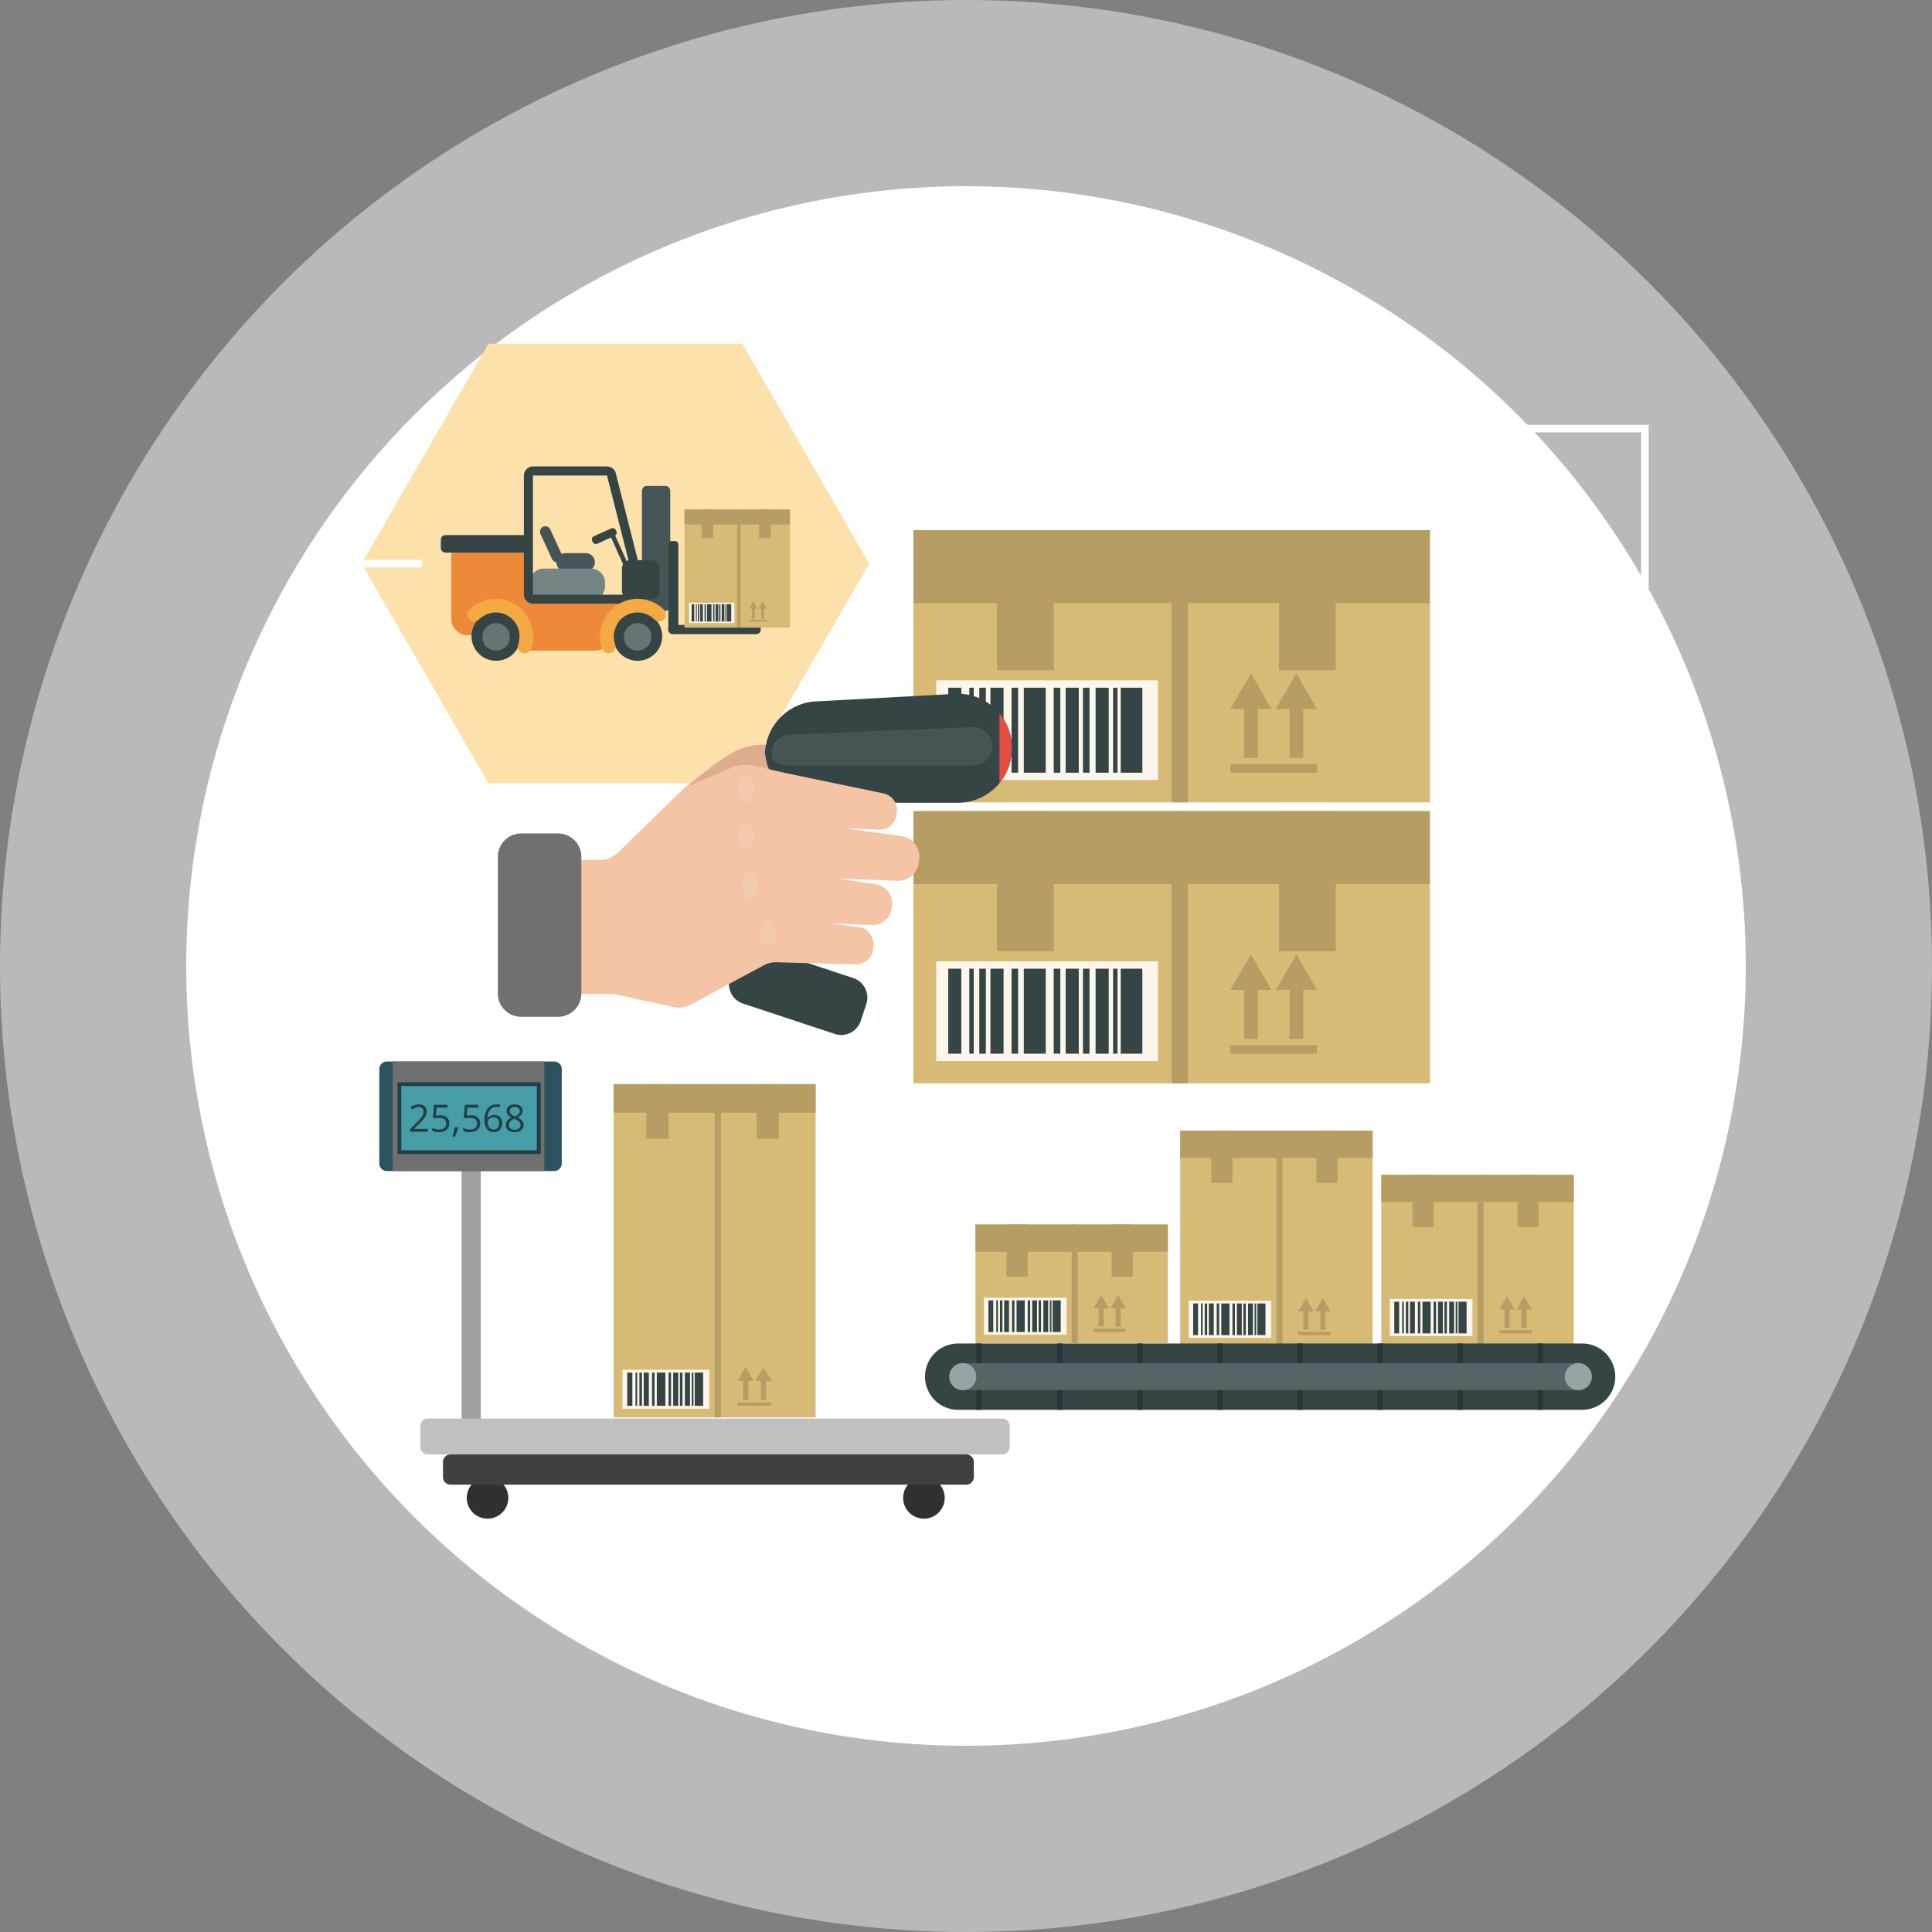 <svg xmlns="http://www.w3.org/2000/svg" xmlns:xlink="http://www.w3.org/1999/xlink" width="166" height="166" viewBox="0 0 166 166">
  <rect x="0" y="0" width="166" height="166" fill="#808080" stroke="none"/>
  <defs>
    <clipPath id="clip-path">
      <rect id="Rectángulo_359917" data-name="Rectángulo 359917" width="124.175" height="111.488" fill="none"/>
    </clipPath>
    <clipPath id="clip-path-3">
      <rect id="Rectángulo_359757" data-name="Rectángulo 359757" width="0.996" height="2.457" fill="none"/>
    </clipPath>
    <clipPath id="clip-path-5">
      <rect id="Rectángulo_359780" data-name="Rectángulo 359780" width="1.816" height="4.485" fill="none"/>
    </clipPath>
    <clipPath id="clip-path-7">
      <rect id="Rectángulo_359803" data-name="Rectángulo 359803" width="1.816" height="4.484" fill="none"/>
    </clipPath>
    <clipPath id="clip-path-9">
      <rect id="Rectángulo_359826" data-name="Rectángulo 359826" width="1.817" height="4.484" fill="none"/>
    </clipPath>
    <clipPath id="clip-path-11">
      <rect id="Rectángulo_359865" data-name="Rectángulo 359865" width="4.876" height="12.035" fill="none"/>
    </clipPath>
    <clipPath id="clip-path-13">
      <rect id="Rectángulo_359888" data-name="Rectángulo 359888" width="4.876" height="12.036" fill="none"/>
    </clipPath>
    <clipPath id="clip-path-15">
      <rect id="Rectángulo_359912" data-name="Rectángulo 359912" width="1.907" height="4.707" fill="none"/>
    </clipPath>
  </defs>
  <g id="Grupo_1017666" data-name="Grupo 1017666" transform="translate(-304 -9375)">
    <circle id="Elipse_8441" data-name="Elipse 8441" cx="83" cy="83" r="83" transform="translate(304 9375)" fill="#fff" opacity="0.45"/>
    <circle id="Elipse_8442" data-name="Elipse 8442" cx="67" cy="67" r="67" transform="translate(320 9391)" fill="#fff"/>
    <g id="Grupo_1023217" data-name="Grupo 1023217" transform="translate(327.448 9404.533)">
      <g id="Grupo_1023216" data-name="Grupo 1023216" clip-path="url(#clip-path)">
        <g id="Grupo_1023215" data-name="Grupo 1023215">
          <g id="Grupo_1023214" data-name="Grupo 1023214" clip-path="url(#clip-path)">
            <path id="Trazado_755078" data-name="Trazado 755078" d="M17.4,104.761a1.515,1.515,0,1,1-1.515-1.515,1.515,1.515,0,0,1,1.515,1.515" transform="translate(-2.801 -20.119)" fill="#fff"/>
            <path id="Trazado_755079" data-name="Trazado 755079" d="M96.826,14.81A1.515,1.515,0,1,1,95.311,13.3a1.515,1.515,0,0,1,1.514,1.515" transform="translate(-18.277 -2.591)" fill="#fff"/>
            <path id="Trazado_755083" data-name="Trazado 755083" d="M20.365,37.781,9.459,18.891,20.365,0H42.178L53.084,18.891,42.178,37.781Z" transform="translate(-1.843 0)" fill="#fce2aa"/>
            <path id="Trazado_755084" data-name="Trazado 755084" d="M41.392,25.905H39.8a.42.42,0,0,1-.419-.418V15.595a.419.419,0,0,1,.419-.418h1.595a.419.419,0,0,1,.419.418v9.893a.42.42,0,0,1-.419.418" transform="translate(-7.673 -2.957)" fill="#455556"/>
            <path id="Trazado_755085" data-name="Trazado 755085" d="M40.523,30.7a2.113,2.113,0,1,1-2.113-2.113A2.113,2.113,0,0,1,40.523,30.7" transform="translate(-7.073 -5.57)" fill="#354546"/>
            <path id="Trazado_755086" data-name="Trazado 755086" d="M24.23,29.129H20.465a1.434,1.434,0,0,1-1.435-1.434V22.369a1.435,1.435,0,0,1,1.435-1.435H24.23a1.435,1.435,0,0,1,1.435,1.435v5.326a1.434,1.434,0,0,1-1.435,1.434" transform="translate(-3.708 -4.079)" fill="#ef893a"/>
            <path id="Trazado_755087" data-name="Trazado 755087" d="M32.67,31.67H27.235a1.416,1.416,0,0,1-1.384-1.114l-.36-1.646a1.416,1.416,0,0,1,1.383-1.719h6.441c1,0,2.047.076,1.683,1l-1.01,2.576a1.415,1.415,0,0,1-1.318.9" transform="translate(-4.961 -5.299)" fill="#ef893a"/>
            <path id="Trazado_755088" data-name="Trazado 755088" d="M25.421,30.7a2.113,2.113,0,1,1-2.113-2.113A2.113,2.113,0,0,1,25.421,30.7" transform="translate(-4.13 -5.57)" fill="#354546"/>
            <path id="Trazado_755089" data-name="Trazado 755089" d="M24.717,31a1.183,1.183,0,1,1-1.183-1.184A1.183,1.183,0,0,1,24.717,31" transform="translate(-4.356 -5.81)" fill="#657576"/>
            <path id="Trazado_755090" data-name="Trazado 755090" d="M39.819,31a1.183,1.183,0,1,1-1.183-1.184A1.183,1.183,0,0,1,39.819,31" transform="translate(-7.298 -5.81)" fill="#657576"/>
            <path id="Trazado_755091" data-name="Trazado 755091" d="M30.151,22.526h0a.466.466,0,0,1-.617-.227l-.994-2.159a.465.465,0,0,1,.845-.389l.994,2.158a.466.466,0,0,1-.228.617" transform="translate(-5.553 -3.796)" fill="#455556"/>
            <path id="Trazado_755092" data-name="Trazado 755092" d="M33.558,23.127h0a.78.78,0,0,1-.779.78H31.031a.78.78,0,0,1,0-1.56h1.747a.78.78,0,0,1,.779.779" transform="translate(-5.895 -4.355)" fill="#455556"/>
            <path id="Trazado_755093" data-name="Trazado 755093" d="M28.622,23.995h4.047a1.215,1.215,0,0,1,1.211,1.21v.3a1.215,1.215,0,0,1-1.211,1.211H28.622a1.214,1.214,0,0,1-1.21-1.211v-.3a1.214,1.214,0,0,1,1.21-1.21" transform="translate(-5.342 -4.676)" fill="#758586"/>
            <path id="Trazado_755094" data-name="Trazado 755094" d="M39.754,26.45H37.965a.717.717,0,0,1-.715-.715V23.807a.717.717,0,0,1,.715-.715h1.789a.717.717,0,0,1,.715.715v1.928a.717.717,0,0,1-.715.715" transform="translate(-7.259 -4.5)" fill="#354546"/>
            <rect id="Rectángulo_359736" data-name="Rectángulo 359736" width="0.39" height="4.508" transform="translate(28.824 16.134) rotate(-24.212)" fill="#354546"/>
            <path id="Trazado_755095" data-name="Trazado 755095" d="M35.99,20.346l-1.487.669a.307.307,0,0,1-.4-.153l-.042-.094a.307.307,0,0,1,.154-.4l1.487-.669a.307.307,0,0,1,.4.155l.042.093a.307.307,0,0,1-.154.4" transform="translate(-6.631 -3.832)" fill="#354546"/>
            <path id="Trazado_755096" data-name="Trazado 755096" d="M36.491,24.892H27.608a.8.8,0,0,1-.824-.78V13.875a.8.8,0,0,1,.824-.781h6.287a.808.808,0,0,1,.82.724l2.586,10.2a.352.352,0,0,1,.013.1.8.8,0,0,1-.824.78m-8.922-.787a.213.213,0,0,0,.039.006h8.883a.071.071,0,0,0,.029-.006L33.949,13.971a.406.406,0,0,1-.011-.093c0,.008-.017,0-.043,0H27.608a.059.059,0,0,0-.047.017l0,10.217,0,0" transform="translate(-5.219 -2.552)" fill="#354546"/>
            <path id="Trazado_755097" data-name="Trazado 755097" d="M35.663,31.916a.586.586,0,0,1-.556-.4,3.218,3.218,0,0,1,3.031-4.29,3.191,3.191,0,0,1,2.269.94.585.585,0,1,1-.828.828,2.039,2.039,0,0,0-3.1.251,2.088,2.088,0,0,0-.266,1.9.587.587,0,0,1-.555.771" transform="translate(-6.807 -5.305)" fill="#f3aa43"/>
            <path id="Trazado_755098" data-name="Trazado 755098" d="M25.67,31.916a.6.6,0,0,1-.185-.031.584.584,0,0,1-.37-.74,2.085,2.085,0,0,0-.266-1.9,2.038,2.038,0,0,0-3.095-.251.585.585,0,1,1-.828-.828,3.209,3.209,0,0,1,4.873.394,3.244,3.244,0,0,1,.426,2.956.585.585,0,0,1-.555.4" transform="translate(-4.044 -5.305)" fill="#f3aa43"/>
            <path id="Trazado_755099" data-name="Trazado 755099" d="M25.015,21.927h-6.7a.392.392,0,0,1-.39-.39v-.727a.392.392,0,0,1,.39-.39h6.7a.391.391,0,0,1,.39.39v.727a.391.391,0,0,1-.39.39" transform="translate(-3.493 -3.979)" fill="#354546"/>
            <path id="Trazado_755100" data-name="Trazado 755100" d="M42.767,28.989h-.283a.291.291,0,0,1-.29-.29V21.349a.291.291,0,0,1,.29-.291h.283a.291.291,0,0,1,.29.291V28.7a.291.291,0,0,1-.29.29" transform="translate(-8.222 -4.103)" fill="#354546"/>
            <path id="Trazado_755101" data-name="Trazado 755101" d="M49.754,30.8H42.584a.391.391,0,0,1-.39-.39v-.013a.391.391,0,0,1,.39-.39h7.171a.391.391,0,0,1,.39.39v.013a.391.391,0,0,1-.39.39" transform="translate(-8.222 -5.846)" fill="#354546"/>
            <rect id="Rectángulo_359737" data-name="Rectángulo 359737" width="9.061" height="10.146" transform="translate(35.364 14.246)" fill="#d7ba76"/>
            <rect id="Rectángulo_359738" data-name="Rectángulo 359738" width="3.89" height="1.751" transform="translate(35.764 22.252)" fill="#fcf7ea"/>
            <rect id="Rectángulo_359739" data-name="Rectángulo 359739" width="0.23" height="1.492" transform="translate(35.974 22.381)" fill="#354546"/>
            <rect id="Rectángulo_359740" data-name="Rectángulo 359740" width="0.077" height="1.492" transform="translate(36.345 22.381)" fill="#354546"/>
            <rect id="Rectángulo_359741" data-name="Rectángulo 359741" width="0.077" height="1.492" transform="translate(38.867 22.381)" fill="#354546"/>
            <rect id="Rectángulo_359742" data-name="Rectángulo 359742" width="0.23" height="1.492" transform="translate(36.715 22.381)" fill="#354546"/>
            <rect id="Rectángulo_359743" data-name="Rectángulo 359743" width="0.115" height="1.492" transform="translate(37.085 22.381)" fill="#354546"/>
            <rect id="Rectángulo_359744" data-name="Rectángulo 359744" width="0.115" height="1.492" transform="translate(36.519 22.381)" fill="#354546"/>
            <rect id="Rectángulo_359745" data-name="Rectángulo 359745" width="0.385" height="1.492" transform="translate(37.3 22.381)" fill="#354546"/>
            <rect id="Rectángulo_359746" data-name="Rectángulo 359746" width="0.23" height="1.492" transform="translate(38.56 22.381)" fill="#354546"/>
            <rect id="Rectángulo_359747" data-name="Rectángulo 359747" width="0.23" height="1.492" transform="translate(38.034 22.381)" fill="#354546"/>
            <rect id="Rectángulo_359748" data-name="Rectángulo 359748" width="0.115" height="1.492" transform="translate(37.825 22.381)" fill="#354546"/>
            <rect id="Rectángulo_359749" data-name="Rectángulo 359749" width="0.115" height="1.492" transform="translate(38.338 22.381)" fill="#354546"/>
            <rect id="Rectángulo_359750" data-name="Rectángulo 359750" width="0.379" height="1.492" transform="translate(39.001 22.381)" fill="#354546"/>
            <rect id="Rectángulo_359751" data-name="Rectángulo 359751" width="0.283" height="10.146" transform="translate(39.894 14.246)" fill="#b59d63"/>
            <rect id="Rectángulo_359752" data-name="Rectángulo 359752" width="9.061" height="1.281" transform="translate(35.364 14.246)" fill="#b59d63"/>
            <rect id="Rectángulo_359753" data-name="Rectángulo 359753" width="0.241" height="0.966" transform="translate(41.165 22.648)" fill="#b59d63"/>
            <path id="Trazado_755102" data-name="Trazado 755102" d="M50.83,28.11l.361-.623.36.623Z" transform="translate(-9.905 -5.356)" fill="#b59d63"/>
            <rect id="Rectángulo_359754" data-name="Rectángulo 359754" width="0.241" height="0.966" transform="translate(41.962 22.648)" fill="#b59d63"/>
            <path id="Trazado_755103" data-name="Trazado 755103" d="M51.82,28.11l.361-.623.36.623Z" transform="translate(-10.098 -5.356)" fill="#b59d63"/>
            <rect id="Rectángulo_359755" data-name="Rectángulo 359755" width="1.518" height="0.151" transform="translate(40.925 23.723)" fill="#b59d63"/>
            <g id="Grupo_1023174" data-name="Grupo 1023174" transform="translate(36.83 14.247)" style="mix-blend-mode: multiply;isolation: isolate">
              <g id="Grupo_1023173" data-name="Grupo 1023173">
                <g id="Grupo_1023172" data-name="Grupo 1023172" clip-path="url(#clip-path-3)">
                  <rect id="Rectángulo_359756" data-name="Rectángulo 359756" width="0.996" height="2.458" transform="translate(-0.001 -0.001)" fill="#b59d63"/>
                </g>
              </g>
            </g>
            <g id="Grupo_1023177" data-name="Grupo 1023177" transform="translate(41.778 14.247)" style="mix-blend-mode: multiply;isolation: isolate">
              <g id="Grupo_1023176" data-name="Grupo 1023176">
                <g id="Grupo_1023175" data-name="Grupo 1023175" clip-path="url(#clip-path-3)">
                  <rect id="Rectángulo_359758" data-name="Rectángulo 359758" width="0.996" height="2.458" transform="translate(0 -0.001)" fill="#b59d63"/>
                </g>
              </g>
            </g>
            <rect id="Rectángulo_359760" data-name="Rectángulo 359760" width="16.534" height="18.513" transform="translate(77.955 67.619)" fill="#d7ba76"/>
            <rect id="Rectángulo_359761" data-name="Rectángulo 359761" width="7.098" height="3.194" transform="translate(78.686 82.225)" fill="#fcf7ea"/>
            <rect id="Rectángulo_359762" data-name="Rectángulo 359762" width="0.419" height="2.721" transform="translate(79.07 82.462)" fill="#354546"/>
            <rect id="Rectángulo_359763" data-name="Rectángulo 359763" width="0.141" height="2.721" transform="translate(79.745 82.462)" fill="#354546"/>
            <rect id="Rectángulo_359764" data-name="Rectángulo 359764" width="0.141" height="2.721" transform="translate(84.348 82.462)" fill="#354546"/>
            <rect id="Rectángulo_359765" data-name="Rectángulo 359765" width="0.419" height="2.721" transform="translate(80.421 82.462)" fill="#354546"/>
            <rect id="Rectángulo_359766" data-name="Rectángulo 359766" width="0.21" height="2.721" transform="translate(81.096 82.462)" fill="#354546"/>
            <rect id="Rectángulo_359767" data-name="Rectángulo 359767" width="0.21" height="2.721" transform="translate(80.064 82.462)" fill="#354546"/>
            <rect id="Rectángulo_359768" data-name="Rectángulo 359768" width="0.702" height="2.721" transform="translate(81.489 82.462)" fill="#354546"/>
            <rect id="Rectángulo_359769" data-name="Rectángulo 359769" width="0.419" height="2.721" transform="translate(83.787 82.462)" fill="#354546"/>
            <rect id="Rectángulo_359770" data-name="Rectángulo 359770" width="0.419" height="2.721" transform="translate(82.828 82.462)" fill="#354546"/>
            <rect id="Rectángulo_359771" data-name="Rectángulo 359771" width="0.21" height="2.721" transform="translate(82.447 82.462)" fill="#354546"/>
            <rect id="Rectángulo_359772" data-name="Rectángulo 359772" width="0.209" height="2.721" transform="translate(83.382 82.462)" fill="#354546"/>
            <rect id="Rectángulo_359773" data-name="Rectángulo 359773" width="0.692" height="2.721" transform="translate(84.591 82.462)" fill="#354546"/>
            <rect id="Rectángulo_359774" data-name="Rectángulo 359774" width="0.517" height="18.513" transform="translate(86.222 67.619)" fill="#b59d63"/>
            <rect id="Rectángulo_359775" data-name="Rectángulo 359775" width="16.534" height="2.337" transform="translate(77.955 67.619)" fill="#b59d63"/>
            <rect id="Rectángulo_359776" data-name="Rectángulo 359776" width="0.44" height="1.762" transform="translate(88.541 82.95)" fill="#b59d63"/>
            <path id="Trazado_755104" data-name="Trazado 755104" d="M109.426,102.989l.657-1.138.658,1.138Z" transform="translate(-21.323 -19.847)" fill="#b59d63"/>
            <rect id="Rectángulo_359777" data-name="Rectángulo 359777" width="0.44" height="1.762" transform="translate(89.994 82.95)" fill="#b59d63"/>
            <path id="Trazado_755105" data-name="Trazado 755105" d="M111.232,102.989l.657-1.138.658,1.138Z" transform="translate(-21.675 -19.847)" fill="#b59d63"/>
            <rect id="Rectángulo_359778" data-name="Rectángulo 359778" width="2.768" height="0.276" transform="translate(88.104 84.907)" fill="#b59d63"/>
            <g id="Grupo_1023180" data-name="Grupo 1023180" transform="translate(80.63 67.618)" style="mix-blend-mode: multiply;isolation: isolate">
              <g id="Grupo_1023179" data-name="Grupo 1023179">
                <g id="Grupo_1023178" data-name="Grupo 1023178" clip-path="url(#clip-path-5)">
                  <rect id="Rectángulo_359779" data-name="Rectángulo 359779" width="1.816" height="4.485" transform="translate(0 0)" fill="#b59d63"/>
                </g>
              </g>
            </g>
            <g id="Grupo_1023183" data-name="Grupo 1023183" transform="translate(89.659 67.618)" style="mix-blend-mode: multiply;isolation: isolate">
              <g id="Grupo_1023182" data-name="Grupo 1023182">
                <g id="Grupo_1023181" data-name="Grupo 1023181" clip-path="url(#clip-path-5)">
                  <rect id="Rectángulo_359781" data-name="Rectángulo 359781" width="1.816" height="4.485" transform="translate(0 0)" fill="#b59d63"/>
                </g>
              </g>
            </g>
            <rect id="Rectángulo_359783" data-name="Rectángulo 359783" width="16.534" height="14.569" transform="translate(95.236 71.41)" fill="#d7ba76"/>
            <rect id="Rectángulo_359784" data-name="Rectángulo 359784" width="7.098" height="3.194" transform="translate(95.967 82.073)" fill="#fcf7ea"/>
            <rect id="Rectángulo_359785" data-name="Rectángulo 359785" width="0.419" height="2.721" transform="translate(96.351 82.31)" fill="#354546"/>
            <rect id="Rectángulo_359786" data-name="Rectángulo 359786" width="0.141" height="2.721" transform="translate(97.026 82.31)" fill="#354546"/>
            <rect id="Rectángulo_359787" data-name="Rectángulo 359787" width="0.141" height="2.721" transform="translate(101.628 82.31)" fill="#354546"/>
            <rect id="Rectángulo_359788" data-name="Rectángulo 359788" width="0.419" height="2.721" transform="translate(97.702 82.31)" fill="#354546"/>
            <rect id="Rectángulo_359789" data-name="Rectángulo 359789" width="0.21" height="2.721" transform="translate(98.377 82.31)" fill="#354546"/>
            <rect id="Rectángulo_359790" data-name="Rectángulo 359790" width="0.209" height="2.721" transform="translate(97.346 82.31)" fill="#354546"/>
            <rect id="Rectángulo_359791" data-name="Rectángulo 359791" width="0.703" height="2.721" transform="translate(98.77 82.31)" fill="#354546"/>
            <rect id="Rectángulo_359792" data-name="Rectángulo 359792" width="0.419" height="2.721" transform="translate(101.069 82.31)" fill="#354546"/>
            <rect id="Rectángulo_359793" data-name="Rectángulo 359793" width="0.419" height="2.721" transform="translate(100.11 82.31)" fill="#354546"/>
            <rect id="Rectángulo_359794" data-name="Rectángulo 359794" width="0.21" height="2.721" transform="translate(99.728 82.31)" fill="#354546"/>
            <rect id="Rectángulo_359795" data-name="Rectángulo 359795" width="0.21" height="2.721" transform="translate(100.663 82.31)" fill="#354546"/>
            <rect id="Rectángulo_359796" data-name="Rectángulo 359796" width="0.692" height="2.721" transform="translate(101.872 82.31)" fill="#354546"/>
            <rect id="Rectángulo_359797" data-name="Rectángulo 359797" width="0.517" height="14.569" transform="translate(103.503 71.41)" fill="#b59d63"/>
            <rect id="Rectángulo_359798" data-name="Rectángulo 359798" width="16.534" height="2.337" transform="translate(95.236 71.411)" fill="#b59d63"/>
            <rect id="Rectángulo_359799" data-name="Rectángulo 359799" width="0.44" height="1.762" transform="translate(105.821 82.798)" fill="#b59d63"/>
            <path id="Trazado_755106" data-name="Trazado 755106" d="M130.89,102.8l.657-1.138.658,1.138Z" transform="translate(-25.506 -19.81)" fill="#b59d63"/>
            <rect id="Rectángulo_359800" data-name="Rectángulo 359800" width="0.44" height="1.762" transform="translate(107.275 82.798)" fill="#b59d63"/>
            <path id="Trazado_755107" data-name="Trazado 755107" d="M132.7,102.8l.657-1.138.658,1.138Z" transform="translate(-25.858 -19.81)" fill="#b59d63"/>
            <rect id="Rectángulo_359801" data-name="Rectángulo 359801" width="2.768" height="0.276" transform="translate(105.385 84.755)" fill="#b59d63"/>
            <g id="Grupo_1023186" data-name="Grupo 1023186" transform="translate(97.912 71.41)" style="mix-blend-mode: multiply;isolation: isolate">
              <g id="Grupo_1023185" data-name="Grupo 1023185">
                <g id="Grupo_1023184" data-name="Grupo 1023184" clip-path="url(#clip-path-7)">
                  <rect id="Rectángulo_359802" data-name="Rectángulo 359802" width="1.816" height="4.484" transform="translate(0 0)" fill="#b59d63"/>
                </g>
              </g>
            </g>
            <g id="Grupo_1023189" data-name="Grupo 1023189" transform="translate(106.941 71.41)" style="mix-blend-mode: multiply;isolation: isolate">
              <g id="Grupo_1023188" data-name="Grupo 1023188">
                <g id="Grupo_1023187" data-name="Grupo 1023187" clip-path="url(#clip-path-7)">
                  <rect id="Rectángulo_359804" data-name="Rectángulo 359804" width="1.816" height="4.484" transform="translate(0 0)" fill="#b59d63"/>
                </g>
              </g>
            </g>
            <rect id="Rectángulo_359806" data-name="Rectángulo 359806" width="16.534" height="10.186" transform="translate(60.363 75.681)" fill="#d7ba76"/>
            <rect id="Rectángulo_359807" data-name="Rectángulo 359807" width="7.098" height="3.194" transform="translate(61.095 81.96)" fill="#fcf7ea"/>
            <rect id="Rectángulo_359808" data-name="Rectángulo 359808" width="0.419" height="2.721" transform="translate(61.478 82.197)" fill="#354546"/>
            <rect id="Rectángulo_359809" data-name="Rectángulo 359809" width="0.141" height="2.721" transform="translate(62.153 82.197)" fill="#354546"/>
            <rect id="Rectángulo_359810" data-name="Rectángulo 359810" width="0.141" height="2.721" transform="translate(66.755 82.197)" fill="#354546"/>
            <rect id="Rectángulo_359811" data-name="Rectángulo 359811" width="0.419" height="2.721" transform="translate(62.83 82.197)" fill="#354546"/>
            <rect id="Rectángulo_359812" data-name="Rectángulo 359812" width="0.21" height="2.721" transform="translate(63.504 82.197)" fill="#354546"/>
            <rect id="Rectángulo_359813" data-name="Rectángulo 359813" width="0.21" height="2.721" transform="translate(62.472 82.197)" fill="#354546"/>
            <rect id="Rectángulo_359814" data-name="Rectángulo 359814" width="0.703" height="2.721" transform="translate(63.897 82.197)" fill="#354546"/>
            <rect id="Rectángulo_359815" data-name="Rectángulo 359815" width="0.42" height="2.721" transform="translate(66.196 82.197)" fill="#354546"/>
            <rect id="Rectángulo_359816" data-name="Rectángulo 359816" width="0.419" height="2.721" transform="translate(65.237 82.197)" fill="#354546"/>
            <rect id="Rectángulo_359817" data-name="Rectángulo 359817" width="0.21" height="2.721" transform="translate(64.855 82.197)" fill="#354546"/>
            <rect id="Rectángulo_359818" data-name="Rectángulo 359818" width="0.21" height="2.721" transform="translate(65.791 82.197)" fill="#354546"/>
            <rect id="Rectángulo_359819" data-name="Rectángulo 359819" width="0.692" height="2.721" transform="translate(66.999 82.197)" fill="#354546"/>
            <rect id="Rectángulo_359820" data-name="Rectángulo 359820" width="0.517" height="10.186" transform="translate(68.631 75.681)" fill="#b59d63"/>
            <rect id="Rectángulo_359821" data-name="Rectángulo 359821" width="16.534" height="2.337" transform="translate(60.363 75.681)" fill="#b59d63"/>
            <rect id="Rectángulo_359822" data-name="Rectángulo 359822" width="0.44" height="1.762" transform="translate(70.949 82.685)" fill="#b59d63"/>
            <path id="Trazado_755108" data-name="Trazado 755108" d="M87.577,102.66l.657-1.138.658,1.138Z" transform="translate(-17.066 -19.783)" fill="#b59d63"/>
            <rect id="Rectángulo_359823" data-name="Rectángulo 359823" width="0.439" height="1.762" transform="translate(72.403 82.685)" fill="#b59d63"/>
            <path id="Trazado_755109" data-name="Trazado 755109" d="M89.383,102.66l.657-1.138.657,1.138Z" transform="translate(-17.418 -19.783)" fill="#b59d63"/>
            <rect id="Rectángulo_359824" data-name="Rectángulo 359824" width="2.768" height="0.276" transform="translate(70.512 84.642)" fill="#b59d63"/>
            <g id="Grupo_1023192" data-name="Grupo 1023192" transform="translate(63.039 75.681)" style="mix-blend-mode: multiply;isolation: isolate">
              <g id="Grupo_1023191" data-name="Grupo 1023191">
                <g id="Grupo_1023190" data-name="Grupo 1023190" clip-path="url(#clip-path-9)">
                  <rect id="Rectángulo_359825" data-name="Rectángulo 359825" width="1.816" height="4.484" transform="translate(0 0.001)" fill="#b59d63"/>
                </g>
              </g>
            </g>
            <g id="Grupo_1023195" data-name="Grupo 1023195" transform="translate(72.068 75.681)" style="mix-blend-mode: multiply;isolation: isolate">
              <g id="Grupo_1023194" data-name="Grupo 1023194">
                <g id="Grupo_1023193" data-name="Grupo 1023193" clip-path="url(#clip-path-9)">
                  <rect id="Rectángulo_359827" data-name="Rectángulo 359827" width="1.816" height="4.484" transform="translate(0 0.001)" fill="#b59d63"/>
                </g>
              </g>
            </g>
            <path id="Trazado_755110" data-name="Trazado 755110" d="M125.992,112.391H72.535a2.851,2.851,0,1,1,0-5.7h53.457a2.851,2.851,0,1,1,0,5.7" transform="translate(-13.579 -20.79)" fill="#354546"/>
            <path id="Trazado_755111" data-name="Trazado 755111" d="M126.228,111.111H73.336a1.162,1.162,0,0,1,0-2.324h52.892a1.162,1.162,0,0,1,0,2.324" transform="translate(-14.064 -21.199)" fill="#556566"/>
            <path id="Trazado_755112" data-name="Trazado 755112" d="M140.19,109.95a1.161,1.161,0,1,1-1.161-1.162,1.161,1.161,0,0,1,1.161,1.162" transform="translate(-26.865 -21.199)" fill="#95a5a6"/>
            <path id="Trazado_755113" data-name="Trazado 755113" d="M74.5,109.95a1.161,1.161,0,1,1-1.162-1.162A1.161,1.161,0,0,1,74.5,109.95" transform="translate(-14.064 -21.199)" fill="#95a5a6"/>
            <rect id="Rectángulo_359829" data-name="Rectángulo 359829" width="0.461" height="1.689" transform="translate(67.379 85.899)" fill="#263536"/>
            <rect id="Rectángulo_359830" data-name="Rectángulo 359830" width="0.461" height="1.689" transform="translate(60.433 85.899)" fill="#263536"/>
            <rect id="Rectángulo_359831" data-name="Rectángulo 359831" width="0.461" height="1.689" transform="translate(74.261 85.899)" fill="#263536"/>
            <rect id="Rectángulo_359832" data-name="Rectángulo 359832" width="0.461" height="1.689" transform="translate(81.142 85.899)" fill="#263536"/>
            <rect id="Rectángulo_359833" data-name="Rectángulo 359833" width="0.461" height="1.689" transform="translate(88.023 85.899)" fill="#263536"/>
            <rect id="Rectángulo_359834" data-name="Rectángulo 359834" width="0.461" height="1.689" transform="translate(94.904 85.899)" fill="#263536"/>
            <rect id="Rectángulo_359835" data-name="Rectángulo 359835" width="0.461" height="1.689" transform="translate(101.785 85.899)" fill="#263536"/>
            <rect id="Rectángulo_359836" data-name="Rectángulo 359836" width="0.461" height="1.689" transform="translate(108.666 85.899)" fill="#263536"/>
            <rect id="Rectángulo_359837" data-name="Rectángulo 359837" width="0.461" height="1.689" transform="translate(67.379 89.912)" fill="#263536"/>
            <rect id="Rectángulo_359838" data-name="Rectángulo 359838" width="0.461" height="1.689" transform="translate(60.433 89.912)" fill="#263536"/>
            <rect id="Rectángulo_359839" data-name="Rectángulo 359839" width="0.461" height="1.689" transform="translate(74.261 89.912)" fill="#263536"/>
            <rect id="Rectángulo_359840" data-name="Rectángulo 359840" width="0.461" height="1.689" transform="translate(81.142 89.912)" fill="#263536"/>
            <rect id="Rectángulo_359841" data-name="Rectángulo 359841" width="0.461" height="1.689" transform="translate(88.023 89.912)" fill="#263536"/>
            <rect id="Rectángulo_359842" data-name="Rectángulo 359842" width="0.461" height="1.689" transform="translate(94.904 89.912)" fill="#263536"/>
            <rect id="Rectángulo_359843" data-name="Rectángulo 359843" width="0.461" height="1.689" transform="translate(101.785 89.912)" fill="#263536"/>
            <rect id="Rectángulo_359844" data-name="Rectángulo 359844" width="0.461" height="1.689" transform="translate(108.666 89.912)" fill="#263536"/>
            <path id="Trazado_755114" data-name="Trazado 755114" d="M60.114,44.449l-7.333-1.576-.089-.01,0,0s-.181-.026-.478-.052a10.606,10.606,0,0,0-1.751-.026,6.512,6.512,0,0,0-1.681.3c-1.693.576-5.274,3.742-5.274,3.742l4.847,1.287,1.274-1.539c.1.323.265.563.543.6l9.456.394A1.47,1.47,0,0,0,61.3,46.349l.039-.226a1.471,1.471,0,0,0-1.228-1.674" transform="translate(-8.479 -8.332)" fill="#dead8e"/>
            <rect id="Rectángulo_359845" data-name="Rectángulo 359845" width="44.376" height="23.388" transform="translate(55.036 16.017)" fill="#d7ba76"/>
            <rect id="Rectángulo_359846" data-name="Rectángulo 359846" width="19.052" height="8.572" transform="translate(56.996 28.922)" fill="#fcf7ea"/>
            <rect id="Rectángulo_359847" data-name="Rectángulo 359847" width="1.127" height="7.303" transform="translate(58.025 29.556)" fill="#354546"/>
            <rect id="Rectángulo_359848" data-name="Rectángulo 359848" width="0.378" height="7.303" transform="translate(59.838 29.556)" fill="#354546"/>
            <rect id="Rectángulo_359849" data-name="Rectángulo 359849" width="0.378" height="7.303" transform="translate(72.191 29.556)" fill="#354546"/>
            <rect id="Rectángulo_359850" data-name="Rectángulo 359850" width="1.127" height="7.303" transform="translate(61.652 29.556)" fill="#354546"/>
            <rect id="Rectángulo_359851" data-name="Rectángulo 359851" width="0.564" height="7.303" transform="translate(63.465 29.556)" fill="#354546"/>
            <rect id="Rectángulo_359852" data-name="Rectángulo 359852" width="0.564" height="7.303" transform="translate(60.694 29.556)" fill="#354546"/>
            <rect id="Rectángulo_359853" data-name="Rectángulo 359853" width="1.885" height="7.303" transform="translate(64.52 29.556)" fill="#354546"/>
            <rect id="Rectángulo_359854" data-name="Rectángulo 359854" width="1.127" height="7.303" transform="translate(70.688 29.556)" fill="#354546"/>
            <rect id="Rectángulo_359855" data-name="Rectángulo 359855" width="1.127" height="7.303" transform="translate(68.114 29.556)" fill="#354546"/>
            <rect id="Rectángulo_359856" data-name="Rectángulo 359856" width="0.564" height="7.303" transform="translate(67.091 29.556)" fill="#354546"/>
            <rect id="Rectángulo_359857" data-name="Rectángulo 359857" width="0.564" height="7.303" transform="translate(69.601 29.556)" fill="#354546"/>
            <rect id="Rectángulo_359858" data-name="Rectángulo 359858" width="1.859" height="7.303" transform="translate(72.844 29.556)" fill="#354546"/>
            <rect id="Rectángulo_359859" data-name="Rectángulo 359859" width="1.386" height="23.388" transform="translate(77.224 16.017)" fill="#b59d63"/>
            <rect id="Rectángulo_359860" data-name="Rectángulo 359860" width="44.376" height="6.272" transform="translate(55.036 16.017)" fill="#b59d63"/>
            <rect id="Rectángulo_359861" data-name="Rectángulo 359861" width="1.18" height="4.731" transform="translate(83.446 30.865)" fill="#b59d63"/>
            <path id="Trazado_755115" data-name="Trazado 755115" d="M102.183,38.237l1.764-3.055,1.764,3.055Z" transform="translate(-19.912 -6.856)" fill="#b59d63"/>
            <rect id="Rectángulo_359862" data-name="Rectángulo 359862" width="1.18" height="4.731" transform="translate(87.348 30.865)" fill="#b59d63"/>
            <path id="Trazado_755116" data-name="Trazado 755116" d="M107.03,38.237l1.764-3.055,1.764,3.055Z" transform="translate(-20.856 -6.856)" fill="#b59d63"/>
            <rect id="Rectángulo_359863" data-name="Rectángulo 359863" width="7.431" height="0.74" transform="translate(82.271 36.119)" fill="#b59d63"/>
            <g id="Grupo_1023198" data-name="Grupo 1023198" transform="translate(62.215 16.017)" style="mix-blend-mode: multiply;isolation: isolate">
              <g id="Grupo_1023197" data-name="Grupo 1023197">
                <g id="Grupo_1023196" data-name="Grupo 1023196" clip-path="url(#clip-path-11)">
                  <rect id="Rectángulo_359864" data-name="Rectángulo 359864" width="4.876" height="12.035" transform="translate(0 0)" fill="#b59d63"/>
                </g>
              </g>
            </g>
            <g id="Grupo_1023201" data-name="Grupo 1023201" transform="translate(86.447 16.017)" style="mix-blend-mode: multiply;isolation: isolate">
              <g id="Grupo_1023200" data-name="Grupo 1023200">
                <g id="Grupo_1023199" data-name="Grupo 1023199" clip-path="url(#clip-path-11)">
                  <rect id="Rectángulo_359866" data-name="Rectángulo 359866" width="4.876" height="12.035" transform="translate(0 0)" fill="#b59d63"/>
                </g>
              </g>
            </g>
            <rect id="Rectángulo_359868" data-name="Rectángulo 359868" width="44.376" height="23.389" transform="translate(55.036 40.159)" fill="#d7ba76"/>
            <rect id="Rectángulo_359869" data-name="Rectángulo 359869" width="19.052" height="8.573" transform="translate(56.996 53.064)" fill="#fcf7ea"/>
            <rect id="Rectángulo_359870" data-name="Rectángulo 359870" width="1.127" height="7.303" transform="translate(58.025 53.699)" fill="#354546"/>
            <rect id="Rectángulo_359871" data-name="Rectángulo 359871" width="0.378" height="7.303" transform="translate(59.838 53.699)" fill="#354546"/>
            <rect id="Rectángulo_359872" data-name="Rectángulo 359872" width="0.378" height="7.303" transform="translate(72.191 53.699)" fill="#354546"/>
            <rect id="Rectángulo_359873" data-name="Rectángulo 359873" width="1.127" height="7.303" transform="translate(61.652 53.699)" fill="#354546"/>
            <rect id="Rectángulo_359874" data-name="Rectángulo 359874" width="0.564" height="7.303" transform="translate(63.465 53.699)" fill="#354546"/>
            <rect id="Rectángulo_359875" data-name="Rectángulo 359875" width="0.564" height="7.303" transform="translate(60.694 53.699)" fill="#354546"/>
            <rect id="Rectángulo_359876" data-name="Rectángulo 359876" width="1.885" height="7.303" transform="translate(64.52 53.699)" fill="#354546"/>
            <rect id="Rectángulo_359877" data-name="Rectángulo 359877" width="1.127" height="7.303" transform="translate(70.688 53.699)" fill="#354546"/>
            <rect id="Rectángulo_359878" data-name="Rectángulo 359878" width="1.127" height="7.303" transform="translate(68.114 53.699)" fill="#354546"/>
            <rect id="Rectángulo_359879" data-name="Rectángulo 359879" width="0.564" height="7.303" transform="translate(67.091 53.699)" fill="#354546"/>
            <rect id="Rectángulo_359880" data-name="Rectángulo 359880" width="0.564" height="7.303" transform="translate(69.601 53.699)" fill="#354546"/>
            <rect id="Rectángulo_359881" data-name="Rectángulo 359881" width="1.859" height="7.303" transform="translate(72.844 53.699)" fill="#354546"/>
            <rect id="Rectángulo_359882" data-name="Rectángulo 359882" width="1.386" height="23.389" transform="translate(77.224 40.159)" fill="#b59d63"/>
            <rect id="Rectángulo_359883" data-name="Rectángulo 359883" width="44.376" height="6.273" transform="translate(55.036 40.159)" fill="#b59d63"/>
            <rect id="Rectángulo_359884" data-name="Rectángulo 359884" width="1.18" height="4.73" transform="translate(83.446 55.008)" fill="#b59d63"/>
            <path id="Trazado_755117" data-name="Trazado 755117" d="M102.183,68.223l1.764-3.055,1.764,3.055Z" transform="translate(-19.912 -12.699)" fill="#b59d63"/>
            <rect id="Rectángulo_359885" data-name="Rectángulo 359885" width="1.18" height="4.73" transform="translate(87.348 55.008)" fill="#b59d63"/>
            <path id="Trazado_755118" data-name="Trazado 755118" d="M107.03,68.223l1.764-3.055,1.764,3.055Z" transform="translate(-20.856 -12.699)" fill="#b59d63"/>
            <rect id="Rectángulo_359886" data-name="Rectángulo 359886" width="7.431" height="0.74" transform="translate(82.271 60.263)" fill="#b59d63"/>
            <g id="Grupo_1023204" data-name="Grupo 1023204" transform="translate(62.215 40.159)" style="mix-blend-mode: multiply;isolation: isolate">
              <g id="Grupo_1023203" data-name="Grupo 1023203">
                <g id="Grupo_1023202" data-name="Grupo 1023202" clip-path="url(#clip-path-13)">
                  <rect id="Rectángulo_359887" data-name="Rectángulo 359887" width="4.876" height="12.036" transform="translate(0 0)" fill="#b59d63"/>
                </g>
              </g>
            </g>
            <g id="Grupo_1023207" data-name="Grupo 1023207" transform="translate(86.447 40.159)" style="mix-blend-mode: multiply;isolation: isolate">
              <g id="Grupo_1023206" data-name="Grupo 1023206">
                <g id="Grupo_1023205" data-name="Grupo 1023205" clip-path="url(#clip-path-13)">
                  <rect id="Rectángulo_359889" data-name="Rectángulo 359889" width="4.876" height="12.036" transform="translate(0 0)" fill="#b59d63"/>
                </g>
              </g>
            </g>
            <path id="Trazado_755119" data-name="Trazado 755119" d="M52.505,43.25a2.608,2.608,0,0,1,0,.518Z" transform="translate(-10.231 -8.428)" fill="#354546"/>
            <path id="Trazado_755120" data-name="Trazado 755120" d="M73.727,41.971V42.1A4.647,4.647,0,0,1,69.1,46.722H57.13a4.625,4.625,0,0,1-4.609-4.362A4.625,4.625,0,0,1,57.13,38L69.1,37.35a4.647,4.647,0,0,1,4.628,4.621" transform="translate(-10.234 -7.278)" fill="#354546"/>
            <path id="Trazado_755121" data-name="Trazado 755121" d="M57.77,71.845l-7.9-2.612a1.762,1.762,0,0,1-1.115-2.22l.485-1.465a1.761,1.761,0,0,1,2.219-1.116l7.9,2.613a1.761,1.761,0,0,1,1.115,2.219l-.485,1.465a1.761,1.761,0,0,1-2.219,1.116" transform="translate(-9.484 -12.538)" fill="#354546"/>
            <path id="Trazado_755122" data-name="Trazado 755122" d="M31.562,53.111h2.2a2.326,2.326,0,0,0,1.624-.662l5.054-4.94a4.533,4.533,0,0,1,1.376-.92l3.258-1.4a3.264,3.264,0,0,1,2.068-.169l6.225,1.531a2.325,2.325,0,0,1,1.741,2.613L53.436,59.923a2.324,2.324,0,0,1-2.3,1.968H48.966a2.319,2.319,0,0,0-1.1.276l-6.232,3.346a2.329,2.329,0,0,1-1.6.223L35.242,64.68a2.319,2.319,0,0,0-.5-.054h-3.18A2.324,2.324,0,0,1,29.238,62.3V55.434a2.324,2.324,0,0,1,2.324-2.324" transform="translate(-5.697 -8.755)" fill="#f5c4a5"/>
            <path id="Trazado_755123" data-name="Trazado 755123" d="M59.775,62.133l-3.251-.408c-.82-.046-7.346.486-7.392,1.306l-.014.233A1.838,1.838,0,0,0,50.6,65.118l8.991.231a1.5,1.5,0,0,0,1.576-1.408l.014-.233a1.5,1.5,0,0,0-1.408-1.575" transform="translate(-9.571 -12.027)" fill="#f5c4a5"/>
            <path id="Trazado_755124" data-name="Trazado 755124" d="M61.434,57.319l-9.9-1.473c-.895-.1-1.693.945-1.791,1.84l-.028.255c-.1.894.35,2.365,1.245,2.463l10.09.423a1.642,1.642,0,0,0,1.8-1.449l.027-.254a1.641,1.641,0,0,0-1.448-1.8" transform="translate(-9.685 -10.881)" fill="#f5c4a5"/>
            <path id="Trazado_755125" data-name="Trazado 755125" d="M63.885,52.173,53.049,50.68a2,2,0,0,0-1.978,1.832l-.032.279c-.112.979-.238,2.657.742,2.769l11.665.454a1.8,1.8,0,0,0,1.985-1.576l.032-.279a1.8,1.8,0,0,0-1.577-1.985" transform="translate(-9.931 -9.874)" fill="#f5c4a5"/>
            <path id="Trazado_755126" data-name="Trazado 755126" d="M62.5,47.516l-8.947-1.859c-.8-.126-1.417.906-1.542,1.7l-.035.226c-.125.8-.219,2.537.579,2.663l9.456.393a1.473,1.473,0,0,0,1.677-1.224l.035-.226A1.472,1.472,0,0,0,62.5,47.516" transform="translate(-10.113 -8.895)" fill="#f5c4a5"/>
            <path id="Trazado_755127" data-name="Trazado 755127" d="M51.979,62.659c0,.647.312,1.171.7,1.171s.7-.523.7-1.171-.312-1.171-.7-1.171-.7.524-.7,1.171" transform="translate(-10.129 -11.982)" fill="#f4caaf"/>
            <path id="Trazado_755128" data-name="Trazado 755128" d="M50.1,57.6c0,.647.312,1.171.7,1.171s.7-.524.7-1.171-.312-1.171-.7-1.171-.7.524-.7,1.171" transform="translate(-9.762 -10.996)" fill="#f4caaf"/>
            <path id="Trazado_755129" data-name="Trazado 755129" d="M49.625,52.26c0,.647.312,1.171.7,1.171s.7-.524.7-1.171-.312-1.171-.7-1.171-.7.524-.7,1.171" transform="translate(-9.67 -9.955)" fill="#f4caaf"/>
            <path id="Trazado_755130" data-name="Trazado 755130" d="M49.625,47.255c0,.647.312,1.171.7,1.171s.7-.523.7-1.171-.312-1.171-.7-1.171-.7.524-.7,1.171" transform="translate(-9.67 -8.98)" fill="#f4caaf"/>
            <path id="Trazado_755131" data-name="Trazado 755131" d="M26,68.015h3.188a2,2,0,0,0,1.993-1.993V54.254a2,2,0,0,0-1.993-1.992H26a2,2,0,0,0-1.993,1.992V66.023A2,2,0,0,0,26,68.015" transform="translate(-4.679 -10.184)" fill="#707070"/>
            <path id="Trazado_755132" data-name="Trazado 755132" d="M70.541,44.206H54.855c-.9,0-1.642-.093-1.642-1a1.647,1.647,0,0,1,1.642-1.642l15.686-.647a1.642,1.642,0,1,1,0,3.284" transform="translate(-10.369 -7.974)" fill="#455556"/>
            <path id="Trazado_755133" data-name="Trazado 755133" d="M78.6,42.381v.129a4.593,4.593,0,0,1-1.06,2.928V39.453a4.593,4.593,0,0,1,1.06,2.928" transform="translate(-15.111 -7.688)" fill="#e54d42"/>
            <path id="Trazado_755134" data-name="Trazado 755134" d="M21.135,110.545h-.348a.651.651,0,0,1-.649-.649V86.117a.652.652,0,0,1,.649-.65h.348a.653.653,0,0,1,.65.65V109.9a.651.651,0,0,1-.65.649" transform="translate(-3.924 -16.654)" fill="#a0a0a0"/>
            <path id="Trazado_755135" data-name="Trazado 755135" d="M26.382,86.012H12.007a.651.651,0,0,1-.65-.65V77.246a.651.651,0,0,1,.65-.648H26.382a.65.65,0,0,1,.649.648v8.116a.651.651,0,0,1-.649.65" transform="translate(-2.213 -14.926)" fill="#2c545e"/>
            <rect id="Rectángulo_359891" data-name="Rectángulo 359891" width="13.04" height="9.414" transform="translate(10.285 61.672)" fill="#707070"/>
            <path id="Trazado_755136" data-name="Trazado 755136" d="M24.259,122.736a1.785,1.785,0,1,1-1.786-1.786,1.786,1.786,0,0,1,1.786,1.786" transform="translate(-4.031 -23.569)" fill="#303030"/>
            <path id="Trazado_755137" data-name="Trazado 755137" d="M70.829,122.736a1.786,1.786,0,1,1-1.786-1.786,1.786,1.786,0,0,1,1.786,1.786" transform="translate(-13.106 -23.569)" fill="#303030"/>
            <rect id="Rectángulo_359892" data-name="Rectángulo 359892" width="17.356" height="28.634" transform="translate(29.276 63.619)" fill="#d7ba76"/>
            <rect id="Rectángulo_359893" data-name="Rectángulo 359893" width="7.451" height="3.353" transform="translate(30.043 88.154)" fill="#fcf7ea"/>
            <rect id="Rectángulo_359894" data-name="Rectángulo 359894" width="0.441" height="2.857" transform="translate(30.445 88.401)" fill="#354546"/>
            <rect id="Rectángulo_359895" data-name="Rectángulo 359895" width="0.148" height="2.857" transform="translate(31.154 88.401)" fill="#354546"/>
            <rect id="Rectángulo_359896" data-name="Rectángulo 359896" width="0.148" height="2.857" transform="translate(35.986 88.401)" fill="#354546"/>
            <rect id="Rectángulo_359897" data-name="Rectángulo 359897" width="0.44" height="2.857" transform="translate(31.863 88.401)" fill="#354546"/>
            <rect id="Rectángulo_359898" data-name="Rectángulo 359898" width="0.221" height="2.857" transform="translate(32.573 88.401)" fill="#354546"/>
            <rect id="Rectángulo_359899" data-name="Rectángulo 359899" width="0.221" height="2.857" transform="translate(31.489 88.401)" fill="#354546"/>
            <rect id="Rectángulo_359900" data-name="Rectángulo 359900" width="0.737" height="2.857" transform="translate(32.986 88.401)" fill="#354546"/>
            <rect id="Rectángulo_359901" data-name="Rectángulo 359901" width="0.44" height="2.857" transform="translate(35.398 88.401)" fill="#354546"/>
            <rect id="Rectángulo_359902" data-name="Rectángulo 359902" width="0.44" height="2.857" transform="translate(34.391 88.401)" fill="#354546"/>
            <rect id="Rectángulo_359903" data-name="Rectángulo 359903" width="0.22" height="2.857" transform="translate(33.991 88.401)" fill="#354546"/>
            <rect id="Rectángulo_359904" data-name="Rectángulo 359904" width="0.221" height="2.857" transform="translate(34.972 88.401)" fill="#354546"/>
            <rect id="Rectángulo_359905" data-name="Rectángulo 359905" width="0.726" height="2.857" transform="translate(36.242 88.401)" fill="#354546"/>
            <rect id="Rectángulo_359906" data-name="Rectángulo 359906" width="0.542" height="28.634" transform="translate(37.954 63.619)" fill="#b59d63"/>
            <rect id="Rectángulo_359907" data-name="Rectángulo 359907" width="17.356" height="2.453" transform="translate(29.276 63.619)" fill="#b59d63"/>
            <rect id="Rectángulo_359908" data-name="Rectángulo 359908" width="0.461" height="1.85" transform="translate(40.387 88.914)" fill="#b59d63"/>
            <path id="Trazado_755138" data-name="Trazado 755138" d="M49.591,110.395l.69-1.195.69,1.195Z" transform="translate(-9.664 -21.279)" fill="#b59d63"/>
            <rect id="Rectángulo_359909" data-name="Rectángulo 359909" width="0.461" height="1.85" transform="translate(41.913 88.914)" fill="#b59d63"/>
            <path id="Trazado_755139" data-name="Trazado 755139" d="M51.487,110.395l.69-1.195.69,1.195Z" transform="translate(-10.033 -21.279)" fill="#b59d63"/>
            <rect id="Rectángulo_359910" data-name="Rectángulo 359910" width="2.906" height="0.289" transform="translate(39.928 90.969)" fill="#b59d63"/>
            <g id="Grupo_1023210" data-name="Grupo 1023210" transform="translate(32.084 63.619)" style="mix-blend-mode: multiply;isolation: isolate">
              <g id="Grupo_1023209" data-name="Grupo 1023209">
                <g id="Grupo_1023208" data-name="Grupo 1023208" clip-path="url(#clip-path-15)">
                  <rect id="Rectángulo_359911" data-name="Rectángulo 359911" width="1.907" height="4.708" transform="translate(-0.001 0)" fill="#b59d63"/>
                </g>
              </g>
            </g>
            <g id="Grupo_1023213" data-name="Grupo 1023213" transform="translate(41.561 63.619)" style="mix-blend-mode: multiply;isolation: isolate">
              <g id="Grupo_1023212" data-name="Grupo 1023212">
                <g id="Grupo_1023211" data-name="Grupo 1023211" clip-path="url(#clip-path-15)">
                  <rect id="Rectángulo_359913" data-name="Rectángulo 359913" width="1.907" height="4.708" transform="translate(-0.001 0)" fill="#b59d63"/>
                </g>
              </g>
            </g>
            <path id="Trazado_755140" data-name="Trazado 755140" d="M63.114,121.128H18.8a.651.651,0,0,1-.649-.65v-1.3a.651.651,0,0,1,.649-.649H63.114a.651.651,0,0,1,.65.649v1.3a.652.652,0,0,1-.65.65" transform="translate(-3.538 -23.097)" fill="#404040"/>
            <path id="Trazado_755141" data-name="Trazado 755141" d="M65.726,117.784H16.381a.651.651,0,0,1-.649-.65V115.35a.651.651,0,0,1,.649-.65H65.726a.652.652,0,0,1,.65.65v1.785a.652.652,0,0,1-.65.65" transform="translate(-3.066 -22.351)" fill="silver"/>
            <rect id="Rectángulo_359915" data-name="Rectángulo 359915" width="11.972" height="5.844" transform="translate(10.87 63.619)" fill="#469da7"/>
            <path id="Trazado_755142" data-name="Trazado 755142" d="M25.6,84.983H13.3V78.815H25.6Zm-11.971-.324H25.271V79.139H13.624Z" transform="translate(-2.592 -15.358)" fill="#213f47"/>
            <path id="Trazado_755143" data-name="Trazado 755143" d="M16.166,83.528H14.643V83.3l.61-.614a4.471,4.471,0,0,0,.368-.4,1.033,1.033,0,0,0,.133-.235.668.668,0,0,0,.044-.246.389.389,0,0,0-.112-.294.432.432,0,0,0-.312-.11.793.793,0,0,0-.274.048,1.073,1.073,0,0,0-.287.173l-.139-.18a1.07,1.07,0,0,1,.7-.266.74.74,0,0,1,.512.167.578.578,0,0,1,.185.45.864.864,0,0,1-.124.436,2.738,2.738,0,0,1-.463.545l-.507.5v.013h1.192Z" transform="translate(-2.853 -15.819)" fill="#213f47"/>
            <path id="Trazado_755144" data-name="Trazado 755144" d="M17.685,82.12a.851.851,0,0,1,.576.183.62.62,0,0,1,.21.5.716.716,0,0,1-.229.564.912.912,0,0,1-.631.205,1.169,1.169,0,0,1-.6-.126v-.254a.928.928,0,0,0,.276.112,1.385,1.385,0,0,0,.325.041.652.652,0,0,0,.433-.132.474.474,0,0,0,.155-.381q0-.486-.595-.486a2.3,2.3,0,0,0-.4.047l-.137-.088.088-1.084h1.152v.242h-.928l-.059.7a1.929,1.929,0,0,1,.363-.037" transform="translate(-3.315 -15.827)" fill="#213f47"/>
            <path id="Trazado_755145" data-name="Trazado 755145" d="M19.637,83.628l.023.037a3.626,3.626,0,0,1-.118.369c-.052.14-.105.27-.162.39h-.2c.027-.109.06-.245.093-.407s.058-.29.072-.388Z" transform="translate(-3.738 -16.296)" fill="#213f47"/>
            <path id="Trazado_755146" data-name="Trazado 755146" d="M20.979,82.12a.849.849,0,0,1,.576.183.62.62,0,0,1,.21.5.716.716,0,0,1-.229.564.911.911,0,0,1-.631.205,1.166,1.166,0,0,1-.6-.126v-.254a.911.911,0,0,0,.276.112,1.379,1.379,0,0,0,.324.041.656.656,0,0,0,.434-.132.476.476,0,0,0,.155-.381q0-.486-.595-.486a2.312,2.312,0,0,0-.4.047l-.136-.088.087-1.084H21.6v.242h-.928l-.058.7a1.921,1.921,0,0,1,.362-.037" transform="translate(-3.957 -15.827)" fill="#213f47"/>
            <path id="Trazado_755147" data-name="Trazado 755147" d="M22.581,82.538a1.64,1.64,0,0,1,.266-1.022.938.938,0,0,1,.785-.338,1.084,1.084,0,0,1,.283.03v.227a.9.9,0,0,0-.279-.039.7.7,0,0,0-.568.232,1.188,1.188,0,0,0-.216.73h.019a.606.606,0,0,1,.552-.273.645.645,0,0,1,.492.188.711.711,0,0,1,.18.511.789.789,0,0,1-.2.569.7.7,0,0,1-.533.207.686.686,0,0,1-.571-.271,1.193,1.193,0,0,1-.211-.752m.779.8a.442.442,0,0,0,.349-.142.6.6,0,0,0,.125-.411.529.529,0,0,0-.116-.361.436.436,0,0,0-.345-.131.586.586,0,0,0-.262.059.475.475,0,0,0-.189.161.372.372,0,0,0-.071.214.723.723,0,0,0,.064.3.532.532,0,0,0,.18.223.445.445,0,0,0,.266.083" transform="translate(-4.4 -15.819)" fill="#213f47"/>
            <path id="Trazado_755148" data-name="Trazado 755148" d="M25.623,81.178a.786.786,0,0,1,.5.147.489.489,0,0,1,.185.407.515.515,0,0,1-.105.313.943.943,0,0,1-.34.257,1.135,1.135,0,0,1,.4.282.532.532,0,0,1,.119.344.574.574,0,0,1-.2.461.824.824,0,0,1-.552.172.883.883,0,0,1-.571-.163.561.561,0,0,1-.2-.461.688.688,0,0,1,.485-.62.891.891,0,0,1-.315-.267.571.571,0,0,1-.1-.32.487.487,0,0,1,.187-.4.774.774,0,0,1,.5-.15m-.5,1.766a.36.36,0,0,0,.132.3.577.577,0,0,0,.372.107.555.555,0,0,0,.368-.112.379.379,0,0,0,.131-.3A.374.374,0,0,0,26,82.657a1.286,1.286,0,0,0-.432-.232.942.942,0,0,0-.342.224.438.438,0,0,0-.106.295m.5-1.552a.47.47,0,0,0-.311.1.316.316,0,0,0-.112.254.365.365,0,0,0,.093.25,1,1,0,0,0,.346.209.875.875,0,0,0,.32-.2.383.383,0,0,0,.1-.255.311.311,0,0,0-.115-.254.48.48,0,0,0-.316-.1" transform="translate(-4.845 -15.819)" fill="#213f47"/>
            <path id="Trazado_755149" data-name="Trazado 755149" d="M136.771,83.861h-5.012v-.649h4.363V9.3h-40.2V13.9h-.649V8.65h41.5Z" transform="translate(-18.566 -1.686)" fill="#fff"/>
            <path id="Trazado_755150" data-name="Trazado 755150" d="M13.844,89.266H6.636V23.059h7.473v.65H7.286V88.616h6.559Z" transform="translate(-1.293 -4.493)" fill="#fff"/>
          </g>
        </g>
      </g>
    </g>
  </g>
</svg>
